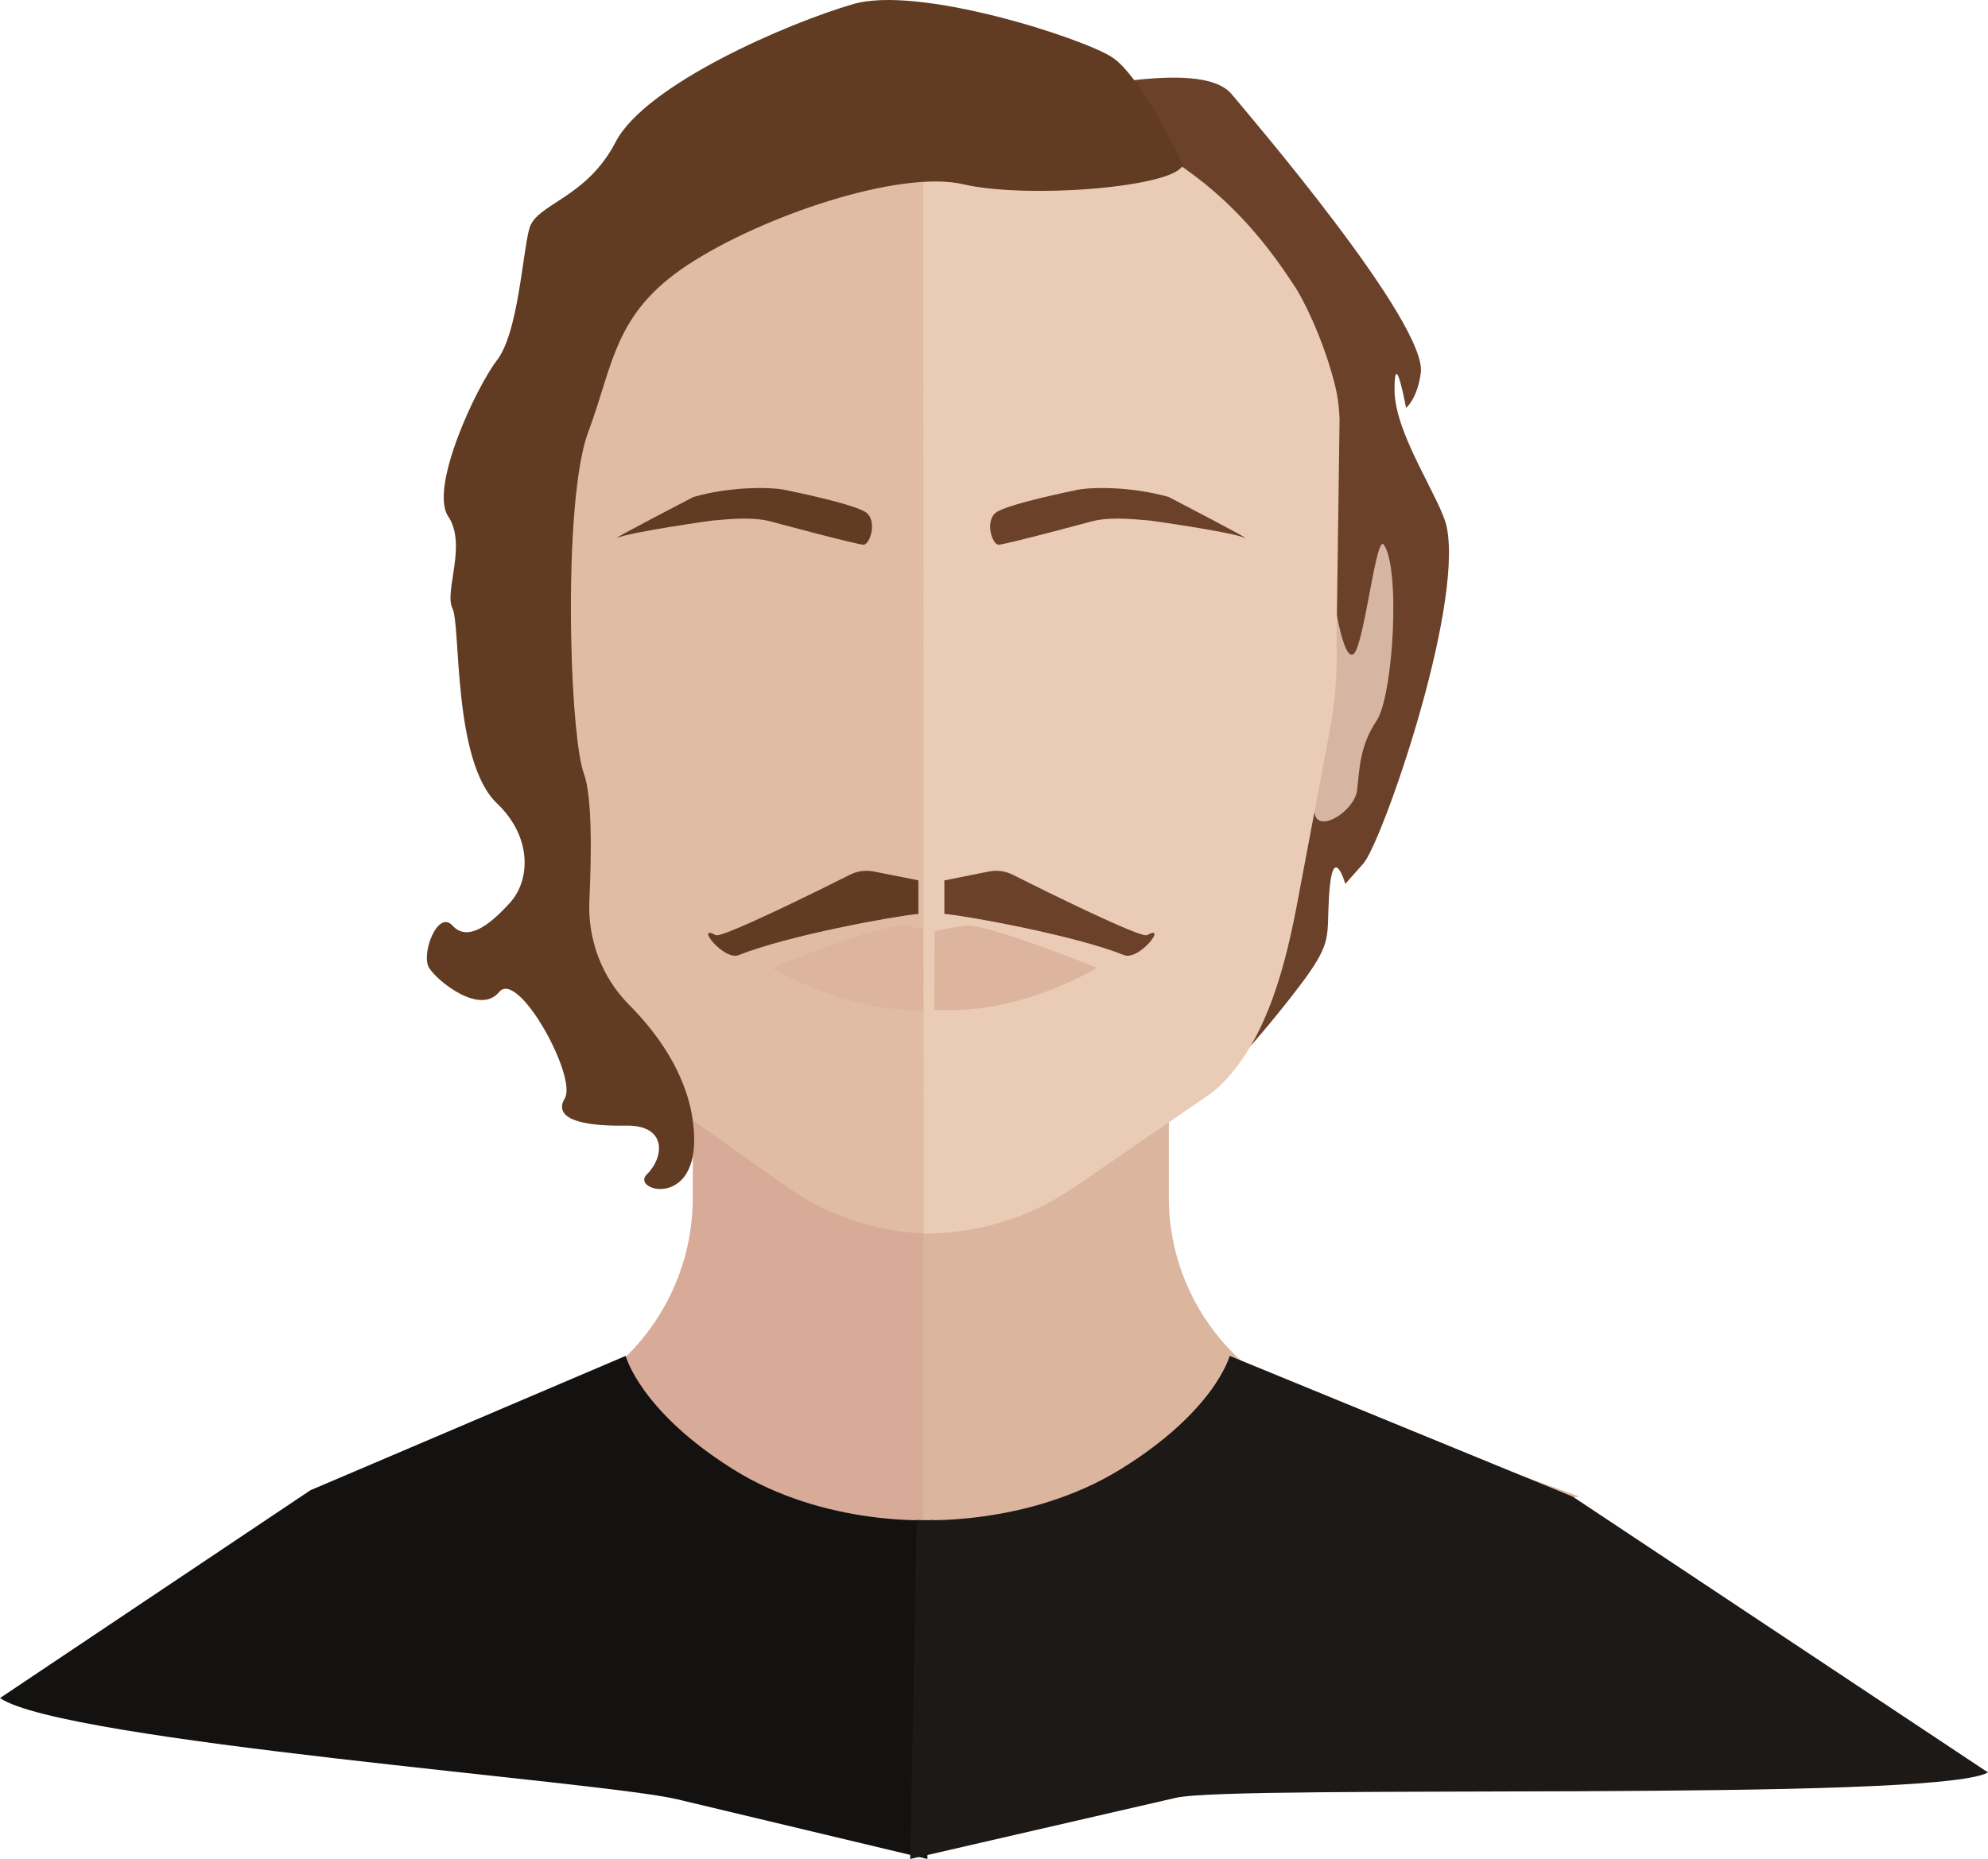 <?xml version="1.0" encoding="utf-8"?>
<!-- Generator: Adobe Illustrator 16.0.0, SVG Export Plug-In . SVG Version: 6.00 Build 0)  -->
<!DOCTYPE svg PUBLIC "-//W3C//DTD SVG 1.1//EN" "http://www.w3.org/Graphics/SVG/1.1/DTD/svg11.dtd">
<svg version="1.1" id="Layer_1" xmlns="http://www.w3.org/2000/svg" xmlns:xlink="http://www.w3.org/1999/xlink" x="0px" y="0px"
	 width="211.816px" height="198.088px" viewBox="0 0 211.816 198.088" enable-background="new 0 0 211.816 198.088"
	 xml:space="preserve">
<path fill="#D8AB98" d="M73.812,108.402v19.244c0,8.049-4.093,15.547-10.865,19.9L33.07,158.799l66.469,7.491v-57.888H73.812z"/>
<path fill="#DCB59F" d="M124.538,108.402v19.244c0,8.049,4.161,15.547,11.049,19.9l32.692,11.931l-69.908,6.812v-57.888H124.538z"/>
<path fill="#6B4129" d="M108.199,14.893c0,0,8.175-5.873,12.303-6.325c4.126-0.454,8.963-0.655,10.738,1.479
	c1.773,2.135,20.859,24.391,20.141,29.697c-0.385,2.823-1.57,3.712-1.57,3.712s-1.227-6.65-1.227-1.906s5.012,11.717,5.58,14.685
	c1.7,8.868-6.954,33.577-8.891,35.765l-1.935,2.188c0,0-1.386-4.816-1.746,1.497c-0.234,4.084,0.354,4.657-2.684,8.784
	c-2.59,3.514-12.938,16.487-14.345,13.101C116.569,98.299,106.661,32.379,108.199,14.893"/>
<path fill="#D6B6A2" d="M141.755,61.166c0,0,1.146,9.624,2.479,8.51c1.119-0.937,2.372-12.767,3.197-11.643
	c1.805,2.46,1.031,16.107-0.774,18.793c-1.806,2.684-1.806,5.222-2.063,7.382c-0.258,2.158-3.994,4.577-4.509,2.564
	C139.569,84.76,141.755,61.166,141.755,61.166"/>
<path fill="#D6B6A2" d="M56.789,61.166c0,0-3.871-5.594-5.675-3.132c-1.806,2.46-1.032,16.107,0.774,18.793
	c1.805,2.684,1.805,5.222,2.064,7.382c0.256,2.158,3.994,4.577,4.508,2.564C58.977,84.76,56.789,61.166,56.789,61.166"/>
<path fill="#E0BCA4" d="M99.539,131.449L99.539,131.449c-5.575,0-11-1.693-15.443-4.822l-13.851-9.755
	c-0.524-0.37-1.032-0.76-1.477-1.206c-4.99-4.999-6.87-13.284-8.087-19.972l-3.267-17.786c-0.567-3.085-0.803-6.215-0.708-9.342
	l-0.313-23.859c0.042-1.395,0.232-2.784,0.588-4.139c1.292-4.921,3.272-8.805,3.968-9.897c4.085-6.414,13.924-20.624,38.811-20.624"
	/>
<path fill="#DDB49E" d="M99.578,99.226c0,0-0.839-0.228-3.244-0.587c-2.224-0.333-14.094,4.49-14.094,4.49s8.276,5.13,17.338,4.458"
	/>
<path fill="#613B22" d="M97.848,93.811l-4.738-0.945c-0.863-0.172-1.751-0.058-2.536,0.339c-3.536,1.773-13.686,6.795-14.319,6.44
	c-2.263-1.265,0.846,2.773,2.458,2.126c5.111-2.056,16.45-4.141,19.136-4.391V93.811z"/>
<path fill="#EACCB6" d="M98.413,131.449L98.413,131.449c5.726,0,11.295-1.693,15.86-4.822l14.227-9.755
	c0.535-0.37,1.057-0.76,1.516-1.206c5.124-4.999,7.055-13.284,8.304-19.972l3.356-17.786c0.581-3.085,0.824-6.215,0.727-9.342
	l0.323-23.859c-0.041-1.395-0.239-2.784-0.605-4.139c-1.325-4.921-3.36-8.805-4.073-9.897c-4.195-6.414-14.115-20.624-39.673-20.624
	"/>
<path fill="#DDB49E" d="M99.578,99.226c0,0,0.801-0.228,3.204-0.587c2.225-0.333,14.096,4.49,14.096,4.49s-8.278,5.13-17.339,4.458"
	/>
<path fill="#6B4129" d="M100.621,93.811l4.737-0.945c0.864-0.172,1.749-0.058,2.535,0.339c3.535,1.773,13.686,6.795,14.319,6.44
	c2.264-1.265-0.846,2.773-2.456,2.126c-5.112-2.056-16.452-4.141-19.136-4.391V93.811z"/>
<path fill="#613B22" d="M92.009,58.044c0.681,0,1.47-2.475,0.309-3.403c-1.161-0.926-8.418-2.382-8.418-2.382
	c-1.418-0.378-5.923-0.477-10.024,0.7c0,0-9.064,4.71-8.094,4.342c1.795-0.68,10.053-1.826,10.053-1.826
	c2.221-0.208,4.608-0.415,6.506,0.152C82.341,55.626,91.329,58.044,92.009,58.044"/>
<path fill="#6B4129" d="M106.397,58.044c-0.681,0-1.469-2.475-0.309-3.403c1.16-0.926,8.418-2.382,8.418-2.382
	c1.417-0.378,5.921-0.477,10.022,0.7c0,0,9.064,4.71,8.096,4.342c-1.794-0.68-10.055-1.826-10.055-1.826
	c-2.221-0.208-4.607-0.415-6.504,0.152C116.066,55.626,107.078,58.044,106.397,58.044"/>
<path fill="#613B22" d="M126.041,17.528c0,0-4.414-9.413-7.577-11.445c-3.161-2.034-20.546-7.681-27.555-5.648
	S68.764,9.019,65.602,15.12c-3.164,6.099-8.481,6.55-9.211,9.261c-0.729,2.712-1.182,11.071-3.44,14.008
	c-2.26,2.936-7.229,13.617-5.196,16.635c2.032,3.019-0.452,7.988,0.451,9.796c0.905,1.807,0,16.266,4.745,20.785
	c3.71,3.531,3.627,8.131,1.362,10.616c-2.267,2.485-4.525,4.124-6.106,2.4c-1.581-1.722-3.389,3.068-2.485,4.514
	s5.421,5.061,7.455,2.575c2.033-2.485,8.344,9.06,7.003,11.317c-1.339,2.26,2.04,2.998,6.487,2.916
	c4.444-0.085,4.113,3.373,2.253,5.195c-1.859,1.82,6.248,3.959,4.893-5.756c-0.724-5.182-3.944-9.459-6.792-12.323
	c-2.917-2.931-4.415-6.972-4.224-11.103c0.232-4.977,0.297-11.124-0.583-13.516c-0.688-1.867-1.204-7.621-1.346-14.122
	c-0.185-8.45,0.266-18.165,1.797-22.251c2.712-7.228,2.712-12.651,10.619-17.847c7.908-5.196,22.59-10.167,29.368-8.584
	C109.428,21.219,125.365,19.961,126.041,17.528"/>
<path fill="#131210" d="M66.665,144.48c0,0,1.519,5.847,11.409,12.059c9.894,6.215,21.415,5.424,21.415,5.424l-0.68,36.125
	l-26.663-6.363c-7.955-1.9-65.399-6.158-72.146-10.785l33.071-22.141L66.665,144.48z"/>
<path fill="#1C1917" d="M131.021,144.48c0,0-1.541,5.847-11.593,12.059c-10.055,6.215-21.763,5.424-21.763,5.424l-0.687,36.125
	l28.301-6.517c6.374-1.469,80.855,0.492,86.537-2.703l-44.245-29.391L131.021,144.48z"/>
</svg>
